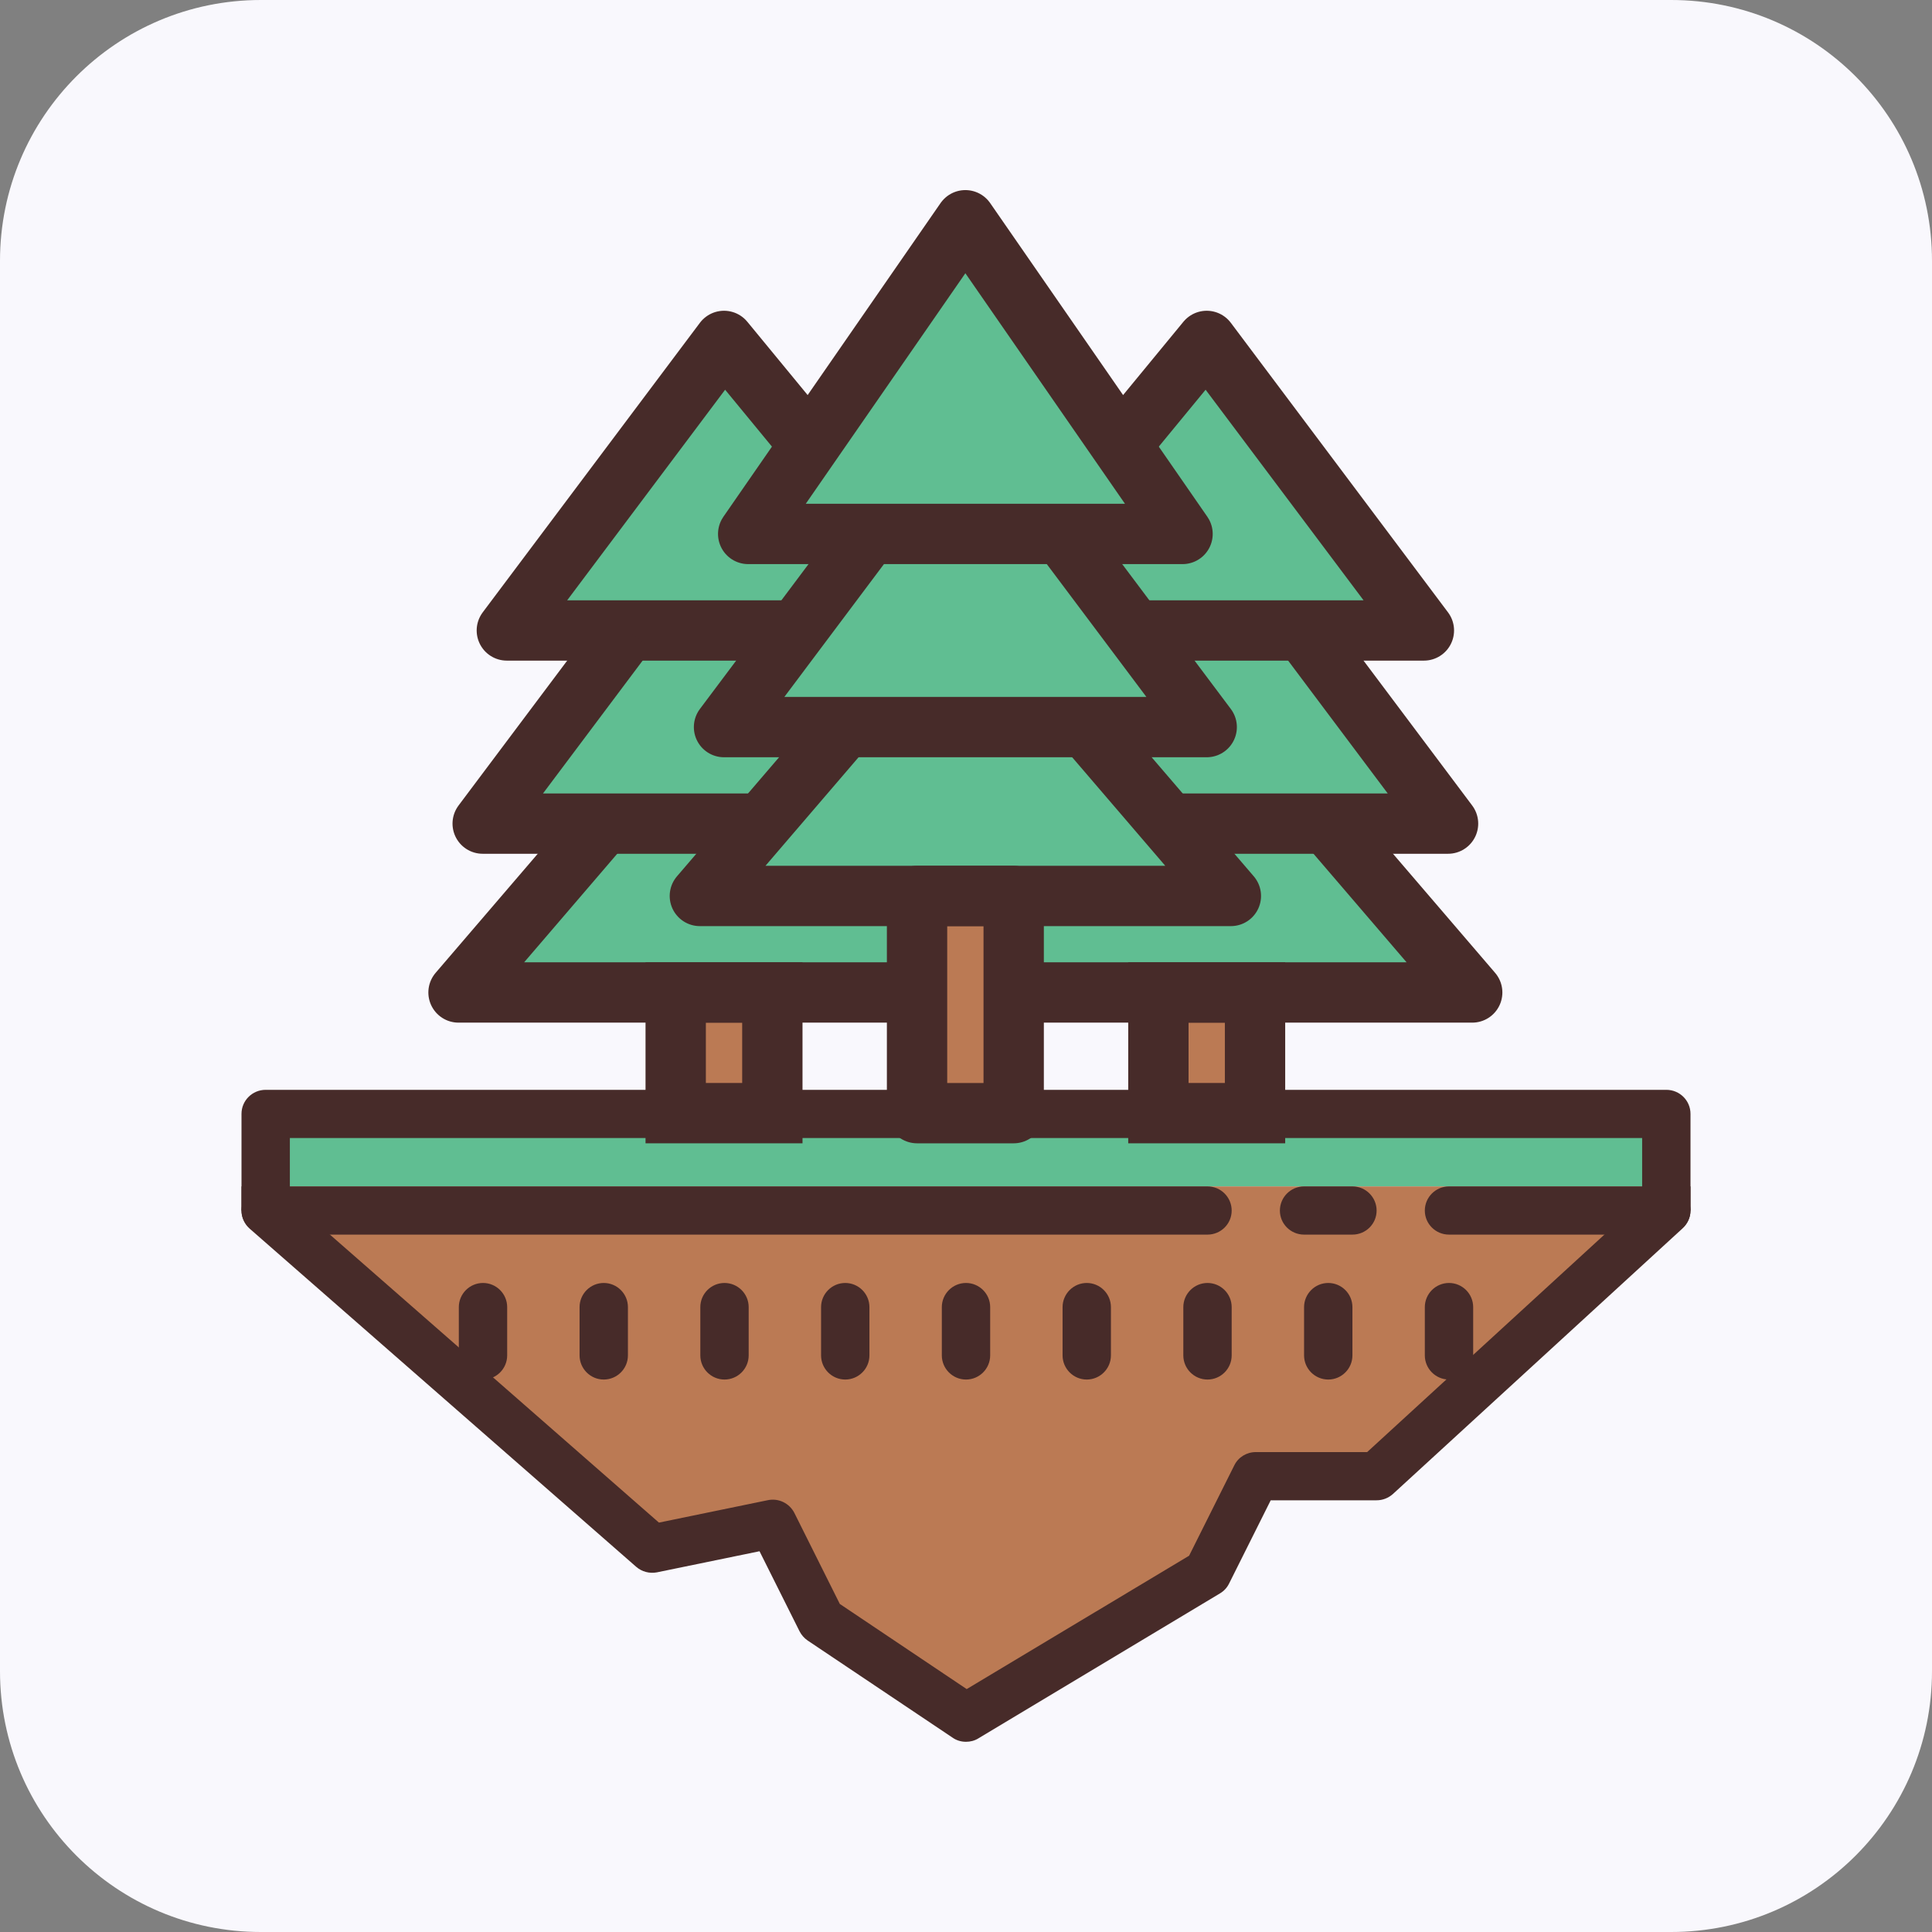<?xml version="1.0" encoding="UTF-8"?>
<svg xmlns="http://www.w3.org/2000/svg" xmlns:xlink="http://www.w3.org/1999/xlink" viewBox="0 0 64 64" width="64px" height="64px">
<rect x="0" y="0" width="64" height="64" fill="#808080" stroke="none"/>
<g id="surface41683590">
<path style=" stroke:none;fill-rule:nonzero;fill:rgb(97.647%,97.255%,99.216%);fill-opacity:1;" d="M 8.641 64 C 3.867 64 0 60.133 0 55.359 L 0 8.641 C 0 3.867 3.867 0 8.641 0 L 55.359 0 C 60.133 0 64 3.867 64 8.641 L 64 55.359 C 64 60.133 60.133 64 55.359 64 Z M 8.641 64 "/>
<path style=" stroke:none;fill-rule:nonzero;fill:rgb(73.333%,47.843%,32.941%);fill-opacity:1;" d="M 41.602 38.5 L 38.398 38.5 L 38.398 31.301 L 41.602 31.301 Z M 41.602 38.5 "/>
<path style=" stroke:none;fill-rule:nonzero;fill:rgb(37.647%,74.51%,57.255%);fill-opacity:1;" d="M 37.602 20.898 L 47.199 20.898 L 40 11.301 L 37.367 14.5 L 36.117 18.68 Z M 37.602 20.898 "/>
<path style=" stroke:none;fill-rule:nonzero;fill:rgb(37.647%,74.51%,57.255%);fill-opacity:1;" d="M 38.398 27.301 L 48 27.301 L 43.199 20.898 L 38.734 20.898 L 37.367 25.098 Z M 38.398 27.301 "/>
<path style=" stroke:none;fill-rule:nonzero;fill:rgb(37.647%,74.51%,57.255%);fill-opacity:1;" d="M 33.598 32.898 L 48.801 32.898 L 44 27.301 L 39.602 27.688 L 40.137 29.699 L 34.418 29.926 Z M 33.598 32.898 "/>
<path style=" stroke:none;fill-rule:nonzero;fill:rgb(37.647%,74.51%,57.255%);fill-opacity:1;" d="M 44 23.301 L 39.199 23.301 L 39.199 21.699 L 44 21.699 Z M 44 23.301 "/>
<path style=" stroke:none;fill-rule:nonzero;fill:rgb(37.647%,74.51%,57.255%);fill-opacity:1;" d="M 45.602 29.699 L 39.199 29.699 L 39.199 28.102 L 45.602 28.102 Z M 45.602 29.699 "/>
<path style=" stroke:none;fill-rule:nonzero;fill:rgb(73.333%,47.843%,32.941%);fill-opacity:1;" d="M 30.398 29.699 L 33.602 29.699 L 33.602 36.898 L 30.398 36.898 Z M 30.398 29.699 "/>
<path style=" stroke:none;fill-rule:nonzero;fill:rgb(73.333%,47.843%,32.941%);fill-opacity:1;" d="M 22.398 31.301 L 25.602 31.301 L 25.602 38.5 L 22.398 38.5 Z M 22.398 31.301 "/>
<path style=" stroke:none;fill-rule:nonzero;fill:rgb(37.647%,74.51%,57.255%);fill-opacity:1;" d="M 26.398 20.898 L 16.801 20.898 L 24 11.301 L 26.633 14.5 L 27.883 18.68 Z M 26.398 20.898 "/>
<path style=" stroke:none;fill-rule:nonzero;fill:rgb(37.647%,74.51%,57.255%);fill-opacity:1;" d="M 25.602 27.301 L 16 27.301 L 20.801 20.898 L 25.266 20.898 L 26.633 25.098 Z M 25.602 27.301 "/>
<path style=" stroke:none;fill-rule:nonzero;fill:rgb(37.647%,74.51%,57.255%);fill-opacity:1;" d="M 30.402 32.898 L 15.199 32.898 L 20 27.301 L 24.398 27.688 L 23.863 29.699 L 29.582 29.926 Z M 30.402 32.898 "/>
<path style=" stroke:none;fill-rule:nonzero;fill:rgb(37.647%,74.51%,57.255%);fill-opacity:1;" d="M 39.199 17.699 L 24.801 17.699 L 32 7.301 Z M 39.199 17.699 "/>
<path style=" stroke:none;fill-rule:nonzero;fill:rgb(37.647%,74.51%,57.255%);fill-opacity:1;" d="M 35.199 17.699 L 40 24.102 L 24 24.102 L 28.801 17.699 "/>
<path style=" stroke:none;fill-rule:nonzero;fill:rgb(37.647%,74.51%,57.255%);fill-opacity:1;" d="M 36 24.102 L 40.801 29.699 L 23.199 29.699 L 28 24.102 "/>
<path style=" stroke:none;fill-rule:nonzero;fill:rgb(37.647%,74.51%,57.255%);fill-opacity:1;" d="M 8.801 36.898 L 55.199 36.898 L 55.199 39.301 L 8.801 39.301 Z M 8.801 36.898 "/>
<path style=" stroke:none;fill-rule:nonzero;fill:rgb(73.333%,47.843%,32.941%);fill-opacity:1;" d="M 21.602 51.301 L 25.602 50.5 L 27.199 53.699 L 32 56.898 L 40 52.102 L 41.602 48.898 L 45.602 48.898 L 55.199 40.102 L 54.398 39.301 L 8.801 39.301 L 8.801 40.102 Z M 21.602 51.301 "/>
<path style=" stroke:none;fill-rule:nonzero;fill:rgb(27.843%,16.863%,16.078%);fill-opacity:1;" d="M 32 57.699 C 31.844 57.699 31.688 57.656 31.555 57.562 L 26.754 54.344 C 26.641 54.266 26.547 54.16 26.484 54.035 L 25.16 51.387 L 21.762 52.086 C 21.516 52.133 21.262 52.066 21.074 51.902 L 8.273 40.703 C 7.941 40.41 7.906 39.906 8.199 39.574 C 8.488 39.242 8.996 39.207 9.328 39.496 L 21.828 50.438 L 25.438 49.695 C 25.793 49.621 26.152 49.797 26.316 50.121 L 27.82 53.133 L 32.023 55.953 L 39.391 51.535 L 40.887 48.543 C 41.02 48.27 41.297 48.102 41.602 48.102 L 45.289 48.102 L 54.66 39.512 C 54.984 39.211 55.492 39.234 55.789 39.559 C 56.09 39.887 56.066 40.391 55.738 40.691 L 46.141 49.492 C 45.992 49.625 45.801 49.699 45.602 49.699 L 42.094 49.699 L 40.715 52.457 C 40.648 52.594 40.543 52.707 40.41 52.785 L 32.41 57.586 C 32.285 57.664 32.141 57.699 32 57.699 Z M 32 57.699 "/>
<path style=" stroke:none;fill-rule:nonzero;fill:rgb(27.843%,16.863%,16.078%);fill-opacity:1;" d="M 44 42.5 C 43.559 42.5 43.199 42.859 43.199 43.301 L 43.199 44.898 C 43.199 45.34 43.559 45.699 44 45.699 C 44.441 45.699 44.801 45.34 44.801 44.898 L 44.801 43.301 C 44.801 42.859 44.441 42.5 44 42.5 Z M 44 42.5 "/>
<path style=" stroke:none;fill-rule:nonzero;fill:rgb(27.843%,16.863%,16.078%);fill-opacity:1;" d="M 48 42.5 C 47.559 42.5 47.199 42.859 47.199 43.301 L 47.199 44.898 C 47.199 45.34 47.559 45.699 48 45.699 C 48.441 45.699 48.801 45.34 48.801 44.898 L 48.801 43.301 C 48.801 42.859 48.441 42.5 48 42.5 Z M 48 42.5 "/>
<path style=" stroke:none;fill-rule:nonzero;fill:rgb(27.843%,16.863%,16.078%);fill-opacity:1;" d="M 40 42.5 C 39.559 42.5 39.199 42.859 39.199 43.301 L 39.199 44.898 C 39.199 45.34 39.559 45.699 40 45.699 C 40.441 45.699 40.801 45.34 40.801 44.898 L 40.801 43.301 C 40.801 42.859 40.441 42.5 40 42.5 Z M 40 42.5 "/>
<path style=" stroke:none;fill-rule:nonzero;fill:rgb(27.843%,16.863%,16.078%);fill-opacity:1;" d="M 36 42.5 C 35.559 42.5 35.199 42.859 35.199 43.301 L 35.199 44.898 C 35.199 45.34 35.559 45.699 36 45.699 C 36.441 45.699 36.801 45.34 36.801 44.898 L 36.801 43.301 C 36.801 42.859 36.441 42.5 36 42.5 Z M 36 42.5 "/>
<path style=" stroke:none;fill-rule:nonzero;fill:rgb(27.843%,16.863%,16.078%);fill-opacity:1;" d="M 32 42.5 C 31.559 42.5 31.199 42.859 31.199 43.301 L 31.199 44.898 C 31.199 45.34 31.559 45.699 32 45.699 C 32.441 45.699 32.801 45.34 32.801 44.898 L 32.801 43.301 C 32.801 42.859 32.441 42.5 32 42.5 Z M 32 42.5 "/>
<path style=" stroke:none;fill-rule:nonzero;fill:rgb(27.843%,16.863%,16.078%);fill-opacity:1;" d="M 28 42.5 C 27.559 42.5 27.199 42.859 27.199 43.301 L 27.199 44.898 C 27.199 45.34 27.559 45.699 28 45.699 C 28.441 45.699 28.801 45.34 28.801 44.898 L 28.801 43.301 C 28.801 42.859 28.441 42.5 28 42.5 Z M 28 42.5 "/>
<path style=" stroke:none;fill-rule:nonzero;fill:rgb(37.647%,74.51%,57.255%);fill-opacity:1;" d="M 27.199 18.5 L 36.801 18.5 L 36.801 20.102 L 27.199 20.102 Z M 27.199 18.5 "/>
<path style=" stroke:none;fill-rule:nonzero;fill:rgb(37.647%,74.51%,57.255%);fill-opacity:1;" d="M 26.398 24.898 L 37.602 24.898 L 37.602 26.5 L 26.398 26.5 Z M 26.398 24.898 "/>
<path style=" stroke:none;fill-rule:nonzero;fill:rgb(27.843%,16.863%,16.078%);fill-opacity:1;" d="M 24 42.5 C 23.559 42.5 23.199 42.859 23.199 43.301 L 23.199 44.898 C 23.199 45.34 23.559 45.699 24 45.699 C 24.441 45.699 24.801 45.34 24.801 44.898 L 24.801 43.301 C 24.801 42.859 24.441 42.5 24 42.5 Z M 24 42.5 "/>
<path style=" stroke:none;fill-rule:nonzero;fill:rgb(37.647%,74.51%,57.255%);fill-opacity:1;" d="M 20 21.699 L 24.801 21.699 L 24.801 23.301 L 20 23.301 Z M 20 21.699 "/>
<path style=" stroke:none;fill-rule:nonzero;fill:rgb(37.647%,74.51%,57.255%);fill-opacity:1;" d="M 18.398 28.102 L 24.801 28.102 L 24.801 29.699 L 18.398 29.699 Z M 18.398 28.102 "/>
<path style=" stroke:none;fill-rule:nonzero;fill:rgb(27.843%,16.863%,16.078%);fill-opacity:1;" d="M 20 42.5 C 19.559 42.5 19.199 42.859 19.199 43.301 L 19.199 44.898 C 19.199 45.34 19.559 45.699 20 45.699 C 20.441 45.699 20.801 45.34 20.801 44.898 L 20.801 43.301 C 20.801 42.859 20.441 42.5 20 42.5 Z M 20 42.5 "/>
<path style=" stroke:none;fill-rule:nonzero;fill:rgb(27.843%,16.863%,16.078%);fill-opacity:1;" d="M 16 42.5 C 15.559 42.5 15.199 42.859 15.199 43.301 L 15.199 44.898 C 15.199 45.34 15.559 45.699 16 45.699 C 16.441 45.699 16.801 45.34 16.801 44.898 L 16.801 43.301 C 16.801 42.859 16.441 42.5 16 42.5 Z M 16 42.5 "/>
<path style=" stroke:none;fill-rule:nonzero;fill:rgb(27.843%,16.863%,16.078%);fill-opacity:1;" d="M 44.801 39.301 L 43.199 39.301 C 42.758 39.301 42.398 39.66 42.398 40.102 C 42.398 40.543 42.758 40.898 43.199 40.898 L 44.801 40.898 C 45.242 40.898 45.602 40.543 45.602 40.102 C 45.602 39.66 45.242 39.301 44.801 39.301 Z M 44.801 39.301 "/>
<path style=" stroke:none;fill-rule:nonzero;fill:rgb(27.843%,16.863%,16.078%);fill-opacity:1;" d="M 54.398 39.301 L 48 39.301 C 47.559 39.301 47.199 39.66 47.199 40.102 C 47.199 40.543 47.559 40.898 48 40.898 L 55.137 40.898 C 55.613 40.898 56 40.543 56 40.102 L 56 39.301 Z M 54.398 39.301 "/>
<path style=" stroke:none;fill-rule:nonzero;fill:rgb(27.843%,16.863%,16.078%);fill-opacity:1;" d="M 40 39.301 L 8 39.301 L 8 40.102 C 8 40.543 8.387 40.898 8.863 40.898 L 40 40.898 C 40.441 40.898 40.801 40.543 40.801 40.102 C 40.801 39.66 40.441 39.301 40 39.301 Z M 40 39.301 "/>
<path style=" stroke:none;fill-rule:nonzero;fill:rgb(27.843%,16.863%,16.078%);fill-opacity:1;" d="M 56 40.102 L 54.398 40.102 L 54.398 37.699 L 9.602 37.699 L 9.602 40.102 L 8 40.102 L 8 36.898 C 8 36.457 8.359 36.102 8.801 36.102 L 55.199 36.102 C 55.641 36.102 56 36.457 56 36.898 Z M 56 40.102 "/>
<path style="fill:none;stroke-width:7.062;stroke-linecap:butt;stroke-linejoin:round;stroke:rgb(27.843%,16.863%,16.078%);stroke-opacity:1;stroke-miterlimit:10;" d="M 138.422 62.5 L 87.578 62.5 L 113 25.781 Z M 138.422 62.5 " transform="matrix(0.283,0,0,0.283,0,0)"/>
<path style="fill:none;stroke-width:7.062;stroke-linecap:butt;stroke-linejoin:round;stroke:rgb(27.843%,16.863%,16.078%);stroke-opacity:1;stroke-miterlimit:10;" d="M 124.297 62.5 L 141.25 85.109 L 84.75 85.109 L 101.703 62.5 " transform="matrix(0.283,0,0,0.283,0,0)"/>
<path style="fill:none;stroke-width:7.062;stroke-linecap:butt;stroke-linejoin:round;stroke:rgb(27.843%,16.863%,16.078%);stroke-opacity:1;stroke-miterlimit:10;" d="M 127.125 85.109 L 144.078 104.875 L 81.922 104.875 L 98.875 85.109 " transform="matrix(0.283,0,0,0.283,0,0)"/>
<path style="fill:none;stroke-width:7.062;stroke-linecap:butt;stroke-linejoin:round;stroke:rgb(27.843%,16.863%,16.078%);stroke-opacity:1;stroke-miterlimit:10;" d="M 93.219 73.798 L 59.328 73.798 L 84.75 39.906 L 94.047 51.203 " transform="matrix(0.283,0,0,0.283,0,0)"/>
<path style="fill:none;stroke-width:7.062;stroke-linecap:butt;stroke-linejoin:round;stroke:rgb(27.843%,16.863%,16.078%);stroke-opacity:1;stroke-miterlimit:10;" d="M 90.406 96.406 L 56.5 96.406 L 73.453 73.798 " transform="matrix(0.283,0,0,0.283,0,0)"/>
<path style="fill:none;stroke-width:7.062;stroke-linecap:butt;stroke-linejoin:round;stroke:rgb(27.843%,16.863%,16.078%);stroke-opacity:1;stroke-miterlimit:10;" d="M 107.358 116.173 L 53.672 116.173 L 70.625 96.406 " transform="matrix(0.283,0,0,0.283,0,0)"/>
<path style="fill:none;stroke-width:7.062;stroke-linecap:butt;stroke-linejoin:round;stroke:rgb(27.843%,16.863%,16.078%);stroke-opacity:1;stroke-miterlimit:10;" d="M 107.344 130.298 L 107.344 104.875 L 118.656 104.875 L 118.656 130.298 Z M 107.344 130.298 " transform="matrix(0.283,0,0,0.283,0,0)"/>
<path style="fill:none;stroke-width:7.062;stroke-linecap:butt;stroke-linejoin:miter;stroke:rgb(27.843%,16.863%,16.078%);stroke-opacity:1;stroke-miterlimit:10;" d="M 79.094 130.298 L 79.094 116.173 L 90.406 116.173 L 90.406 130.298 Z M 79.094 130.298 " transform="matrix(0.283,0,0,0.283,0,0)"/>
<path style="fill:none;stroke-width:7.062;stroke-linecap:butt;stroke-linejoin:round;stroke:rgb(27.843%,16.863%,16.078%);stroke-opacity:1;stroke-miterlimit:10;" d="M 132.781 73.798 L 166.672 73.798 L 141.25 39.906 L 131.953 51.203 " transform="matrix(0.283,0,0,0.283,0,0)"/>
<path style="fill:none;stroke-width:7.062;stroke-linecap:butt;stroke-linejoin:round;stroke:rgb(27.843%,16.863%,16.078%);stroke-opacity:1;stroke-miterlimit:10;" d="M 135.594 96.406 L 169.5 96.406 L 152.547 73.798 " transform="matrix(0.283,0,0,0.283,0,0)"/>
<path style="fill:none;stroke-width:7.062;stroke-linecap:butt;stroke-linejoin:round;stroke:rgb(27.843%,16.863%,16.078%);stroke-opacity:1;stroke-miterlimit:10;" d="M 118.642 116.173 L 172.328 116.173 L 155.375 96.406 " transform="matrix(0.283,0,0,0.283,0,0)"/>
<path style="fill:none;stroke-width:7.062;stroke-linecap:butt;stroke-linejoin:miter;stroke:rgb(27.843%,16.863%,16.078%);stroke-opacity:1;stroke-miterlimit:10;" d="M 135.594 130.298 L 135.594 116.173 L 146.906 116.173 L 146.906 130.298 Z M 135.594 130.298 " transform="matrix(0.283,0,0,0.283,0,0)"/>
</g>
</svg>
